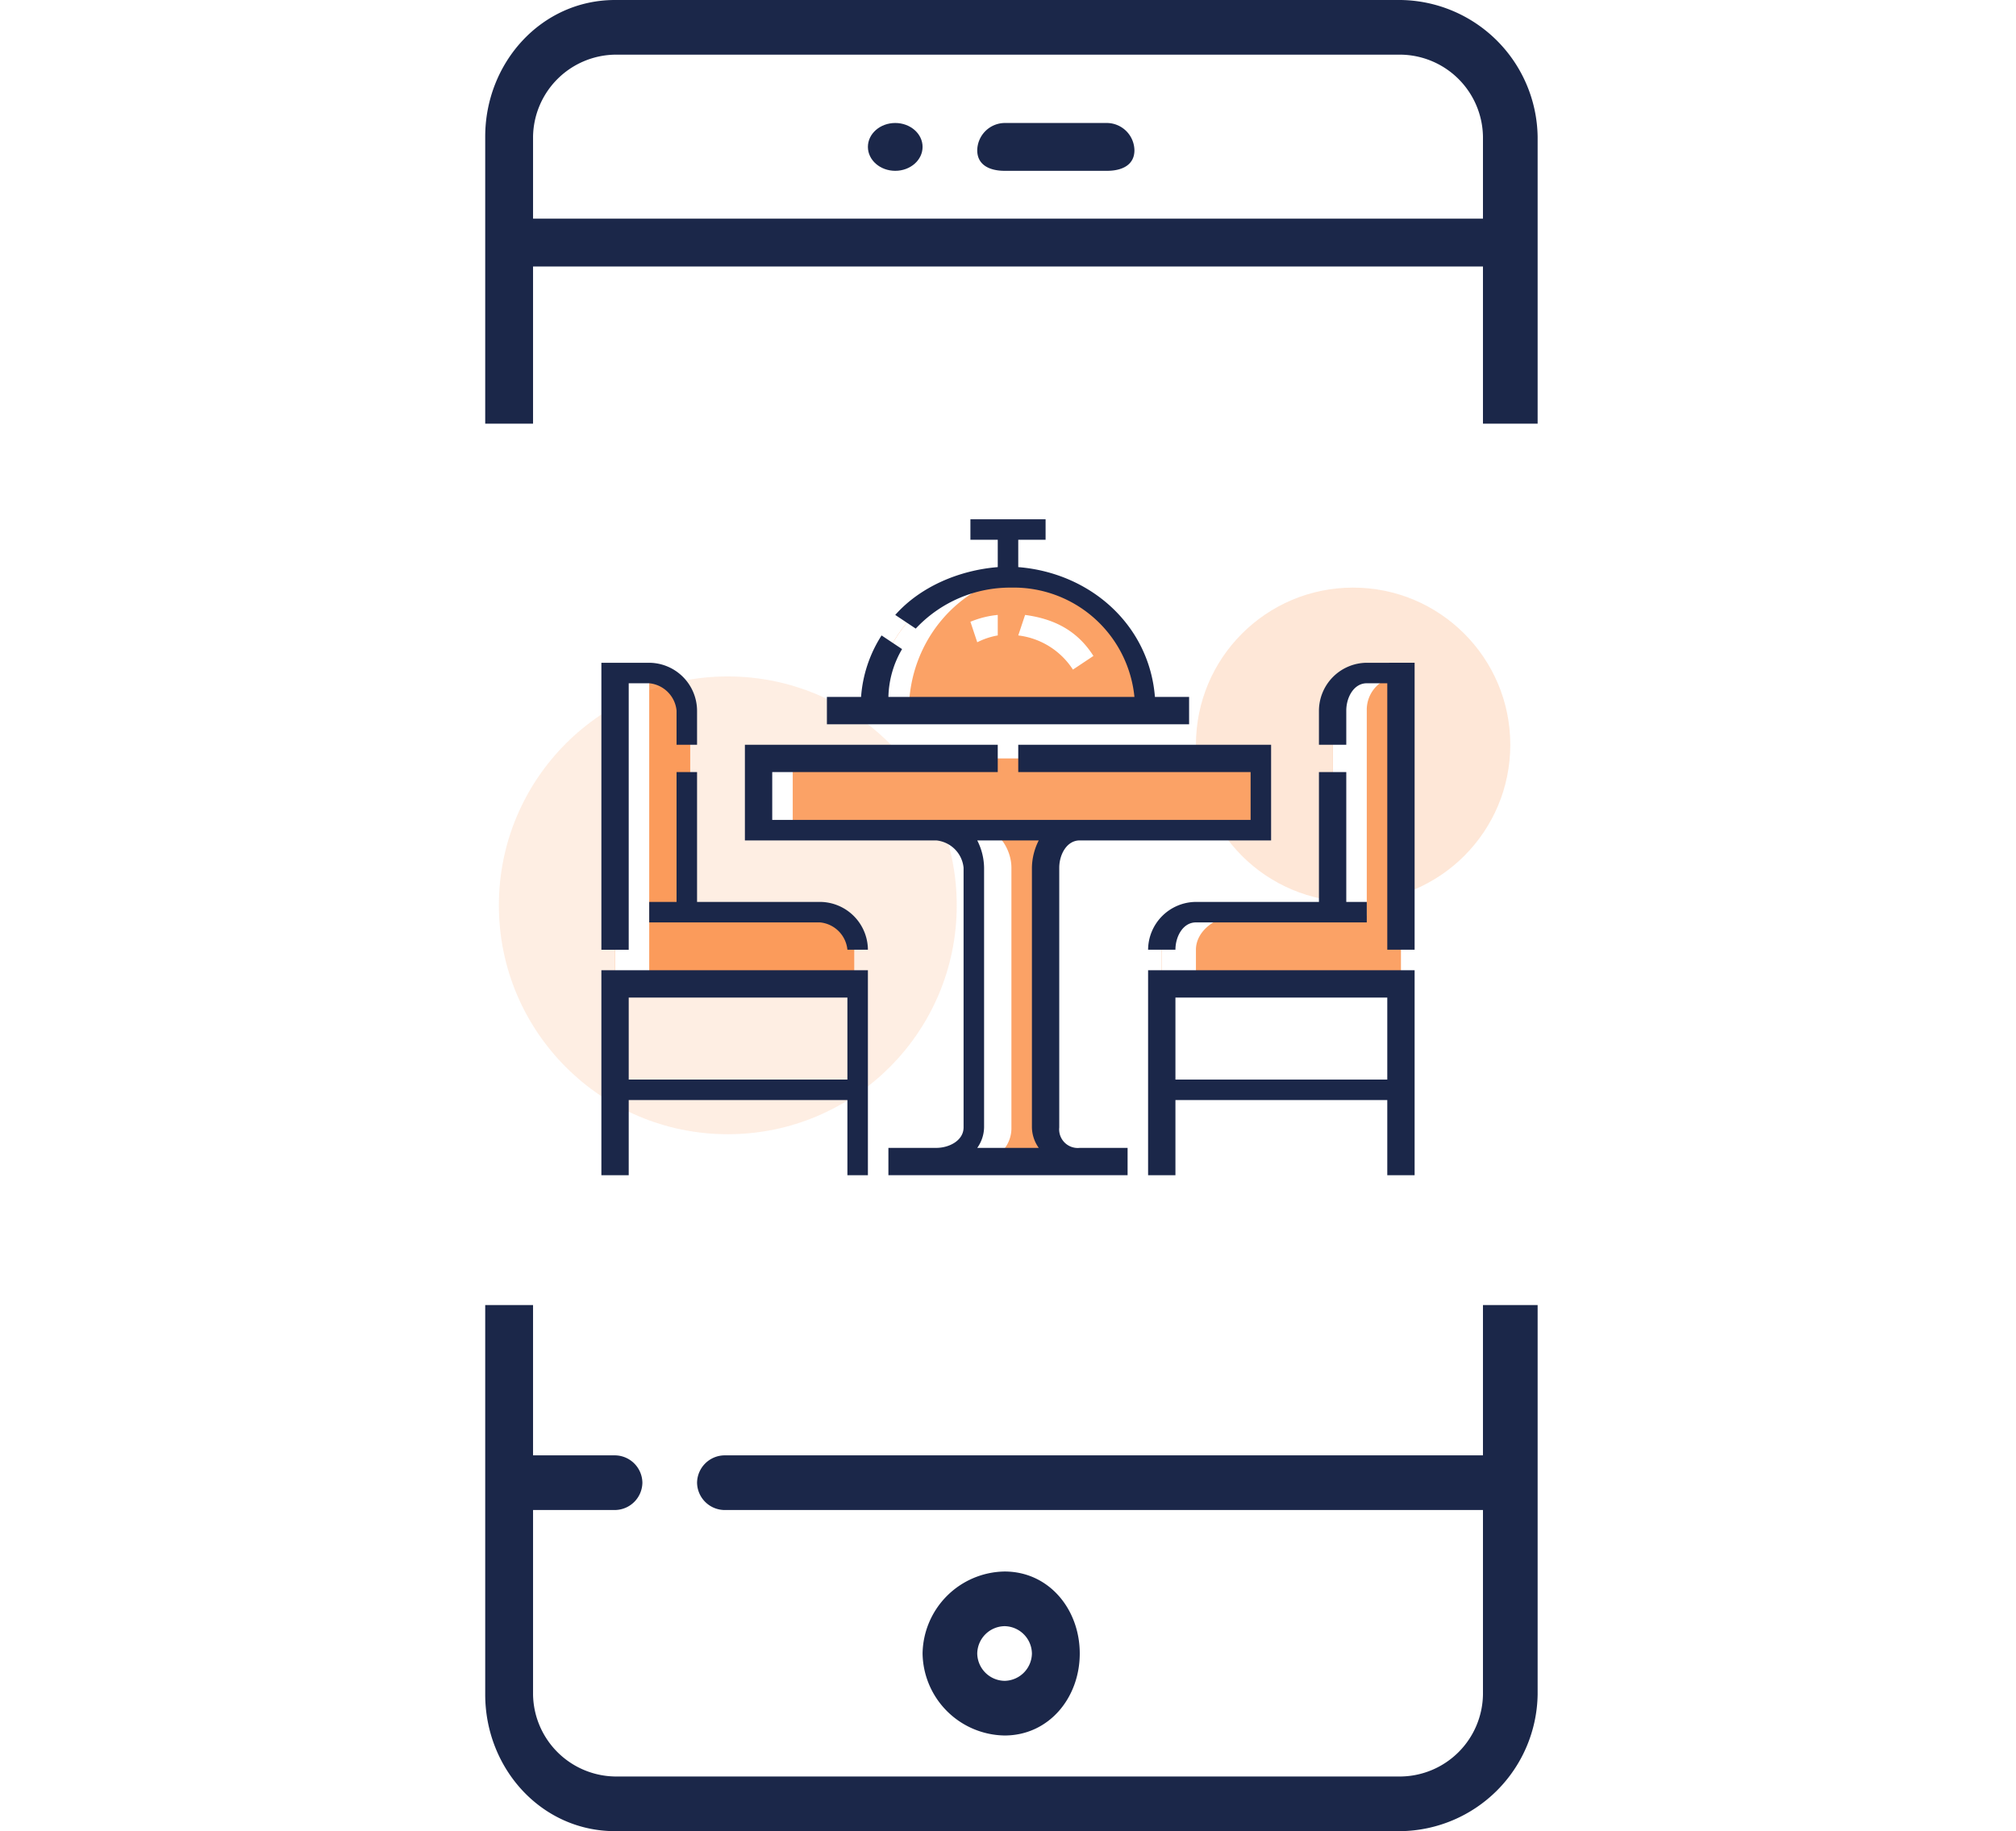 <svg xmlns="http://www.w3.org/2000/svg" xmlns:xlink="http://www.w3.org/1999/xlink" width="295" height="268" viewBox="0 0 295 268"><defs><style>.a{fill:#1b2749;}.b,.g{fill:#fff;}.c,.d,.e{fill:#fba266;}.c{opacity:0.18;}.d{opacity:0.26;}.e,.f,.g{fill-rule:evenodd;}.f{fill:#f86400;opacity:0.6;}.h{filter:url(#a);}</style><filter id="a" x="0" y="17" width="295" height="219" filterUnits="userSpaceOnUse"><feOffset dy="3" input="SourceAlpha"/><feGaussianBlur stdDeviation="15" result="b"/><feFlood flood-opacity="0.161"/><feComposite operator="in" in2="b"/><feComposite in="SourceGraphic"/></filter></defs><g transform="translate(-244 -4713)"><g transform="translate(314.66 4713.229)"><g transform="translate(0 0)"><path class="a" d="M1431.633-475.479h-115c-10.8,0-19,9.2-19,20v228c0,10.8,8.2,20,19,20h115a20.319,20.319,0,0,0,20-20v-228A20.319,20.319,0,0,0,1431.633-475.479Zm12,213h-111a4.059,4.059,0,0,0-4,4,4.059,4.059,0,0,0,4,4h111v27a12.191,12.191,0,0,1-12,12h-115a12.191,12.191,0,0,1-12-12v-27h12a4.059,4.059,0,0,0,4-4,4.059,4.059,0,0,0-4-4h-12v-174h139Zm0-181h-139v-12a12.191,12.191,0,0,1,12-12h115a12.191,12.191,0,0,1,12,12Z" transform="translate(-1297.292 475.25)"/></g></g><g transform="translate(386.717 4730.654)"><g transform="translate(0 0)"><path class="a" d="M1454.494-441.549h-15a4.059,4.059,0,0,0-4,4c0,2.164,1.836,3,4,3h15c2.164,0,4-.836,4-3A4.059,4.059,0,0,0,1454.494-441.549Z" transform="translate(-1435.211 441.895)"/></g></g><g transform="translate(378.879 4943.296)"><g transform="translate(0 0)"><path class="a" d="M1432.332-35.191a12.191,12.191,0,0,0-12,12,12.191,12.191,0,0,0,12,12c6.482,0,11-5.518,11-12S1438.814-35.191,1432.332-35.191Zm0,16a4.063,4.063,0,0,1-4-4,4.063,4.063,0,0,1,4-4,4.063,4.063,0,0,1,4,4A4.063,4.063,0,0,1,1432.332-19.191Z" transform="translate(-1420.211 34.895)"/></g></g><g transform="translate(371.043 4730.654)"><g transform="translate(0 0)"><ellipse class="a" cx="4" cy="3.5" rx="4" ry="3.5" transform="translate(-0.043 0.346)"/></g></g><g class="h" transform="matrix(1, 0, 0, 1, 244, 4713)"><path class="b" d="M12.934.213h180c6.969,0,12,6.149,12,14v101c0,7.851-5.031,14-12,14h-180c-6.969,0-13-6.149-13-14v-101C-.066,6.362,5.965.213,12.934.213Z" transform="translate(45.07 58.79)"/></g><circle class="c" cx="33.5" cy="33.5" r="33.5" transform="translate(317 4812)"/><circle class="d" cx="23" cy="23" r="23" transform="translate(419 4799)"/><path class="e" d="M1492.551-251.654a4.875,4.875,0,0,0-5,5v5h35v-45h-5a4.875,4.875,0,0,0-5,5v30Z" transform="translate(-1073.551 5098.654)"/><path class="f" d="M1334.516-286.654v45h35v-5a4.875,4.875,0,0,0-5-5h-19v-30c0-2.864-3.137-5-6-5Z" transform="translate(-1000.516 5098.654)"/><path class="e" d="M1430.553-237.684v38c0,2.864-3.137,5-6,5h21a4.875,4.875,0,0,1-5-5v-38c0-2.863,2.137-6,5-6h-21C1427.416-243.684,1430.553-240.547,1430.553-237.684Z" transform="translate(-1043.553 5077.684)"/><path class="e" d="M1374.549-263.2v10h73v-10Z" transform="translate(-1019.549 5087.2)"/><path class="e" d="M1426.773-314.732a20.072,20.072,0,0,0-20,20h40a20.072,20.072,0,0,0-20-20Z" transform="translate(-1034.773 5111.732)"/><path class="g" d="M1334.516-286.654h5v45h-5Z" transform="translate(-1000.516 5098.654)"/><path class="g" d="M1430.553-237.684v38c0,2.864-3.137,5-6,5h6a4.875,4.875,0,0,0,5-5v-38c0-2.863-2.136-6-5-6h-6C1427.416-243.684,1430.553-240.547,1430.553-237.684Z" transform="translate(-1043.553 5077.684)"/><path class="g" d="M1492.551-251.654a4.875,4.875,0,0,0-5,5v5h5v-5c0-2.863,3.137-5,6-5Zm30-35h-5a4.875,4.875,0,0,0-5,5v30h5v-30A4.875,4.875,0,0,1,1522.551-286.654Z" transform="translate(-1073.551 5098.654)"/><path class="g" d="M1374.549-263.2h5v10h-5Z" transform="translate(-1019.549 5087.2)"/><path class="g" d="M1426.773-314.732a20.072,20.072,0,0,0-20,20h5c0-10.108,7.241-18.724,17-20a12.062,12.062,0,0,0-2,0Z" transform="translate(-1034.773 5111.732)"/><g transform="translate(385.551 4802.529)"><path class="b" d="M1448.428-295.855a11.1,11.1,0,0,0-8-5l1-3c4.3.574,7.663,2.322,10,6Zm-14-4-1-3a13.727,13.727,0,0,1,4-1v3A10.588,10.588,0,0,0,1434.428-299.855Z" transform="translate(-1432.978 304.326)"/></g><path class="a" d="M1483.965-173.65h4v-11h31v11h4v-30h-39Zm35-26v12h-31v-12Z" transform="translate(-1071.965 5058.65)"/><path class="a" d="M1483.965-233.613h4c0-1.914,1.086-4,3-4h25v-3h-3v-19h-4v19h-18A7.049,7.049,0,0,0,1483.965-233.613Z" transform="translate(-1071.965 5085.613)"/><path class="a" d="M1538.521-290.24a7.05,7.05,0,0,0-7,7v5h4v-5c0-1.914,1.086-4,3-4h3v39h4v-42Z" transform="translate(-1094.521 5100.24)"/><path class="a" d="M1334.93-287.24h3a4.449,4.449,0,0,1,4,4v5h3v-5a7.05,7.05,0,0,0-7-7h-7v42h4Z" transform="translate(-998.93 5100.24)"/><path class="a" d="M1369.273-240.614h-18v-19h-3v19h-4v3h25a4.449,4.449,0,0,1,4,4h3A7.05,7.05,0,0,0,1369.273-240.614Z" transform="translate(-1005.273 5085.614)"/><path class="a" d="M1330.93-173.65h4v-11h32v11h3v-30h-39Zm36-26v12h-32v-12Z" transform="translate(-998.93 5058.65)"/><path class="a" d="M1416.963-210.787v-38c0-1.914,1.086-4,3-4h28v-14h-37v4h34v7h-70v-7h33v-4h-37v14h28a4.449,4.449,0,0,1,4,4v38c0,1.914-2.086,3-4,3h-7v4h35v-4h-7A2.724,2.724,0,0,1,1416.963-210.787Zm-12-42h9a9.063,9.063,0,0,0-1,4v38a5.338,5.338,0,0,0,1,3h-9a5.338,5.338,0,0,0,1-3v-38a9.061,9.061,0,0,0-1-4Z" transform="translate(-1017.963 5088.787)"/><path class="a" d="M1446.428-304.664h-5c-.841-10.548-9.452-18.159-20-19v-4h4v-3h-11v3h4v4c-5.547.448-11.279,2.8-15,7l3,2a18.918,18.918,0,0,1,14-6,17.745,17.745,0,0,1,18,16h-36a14.4,14.4,0,0,1,2-7l-3-2a19.189,19.189,0,0,0-3,9h-5v4h53Z" transform="translate(-1028.428 5119.664)"/></g></svg>